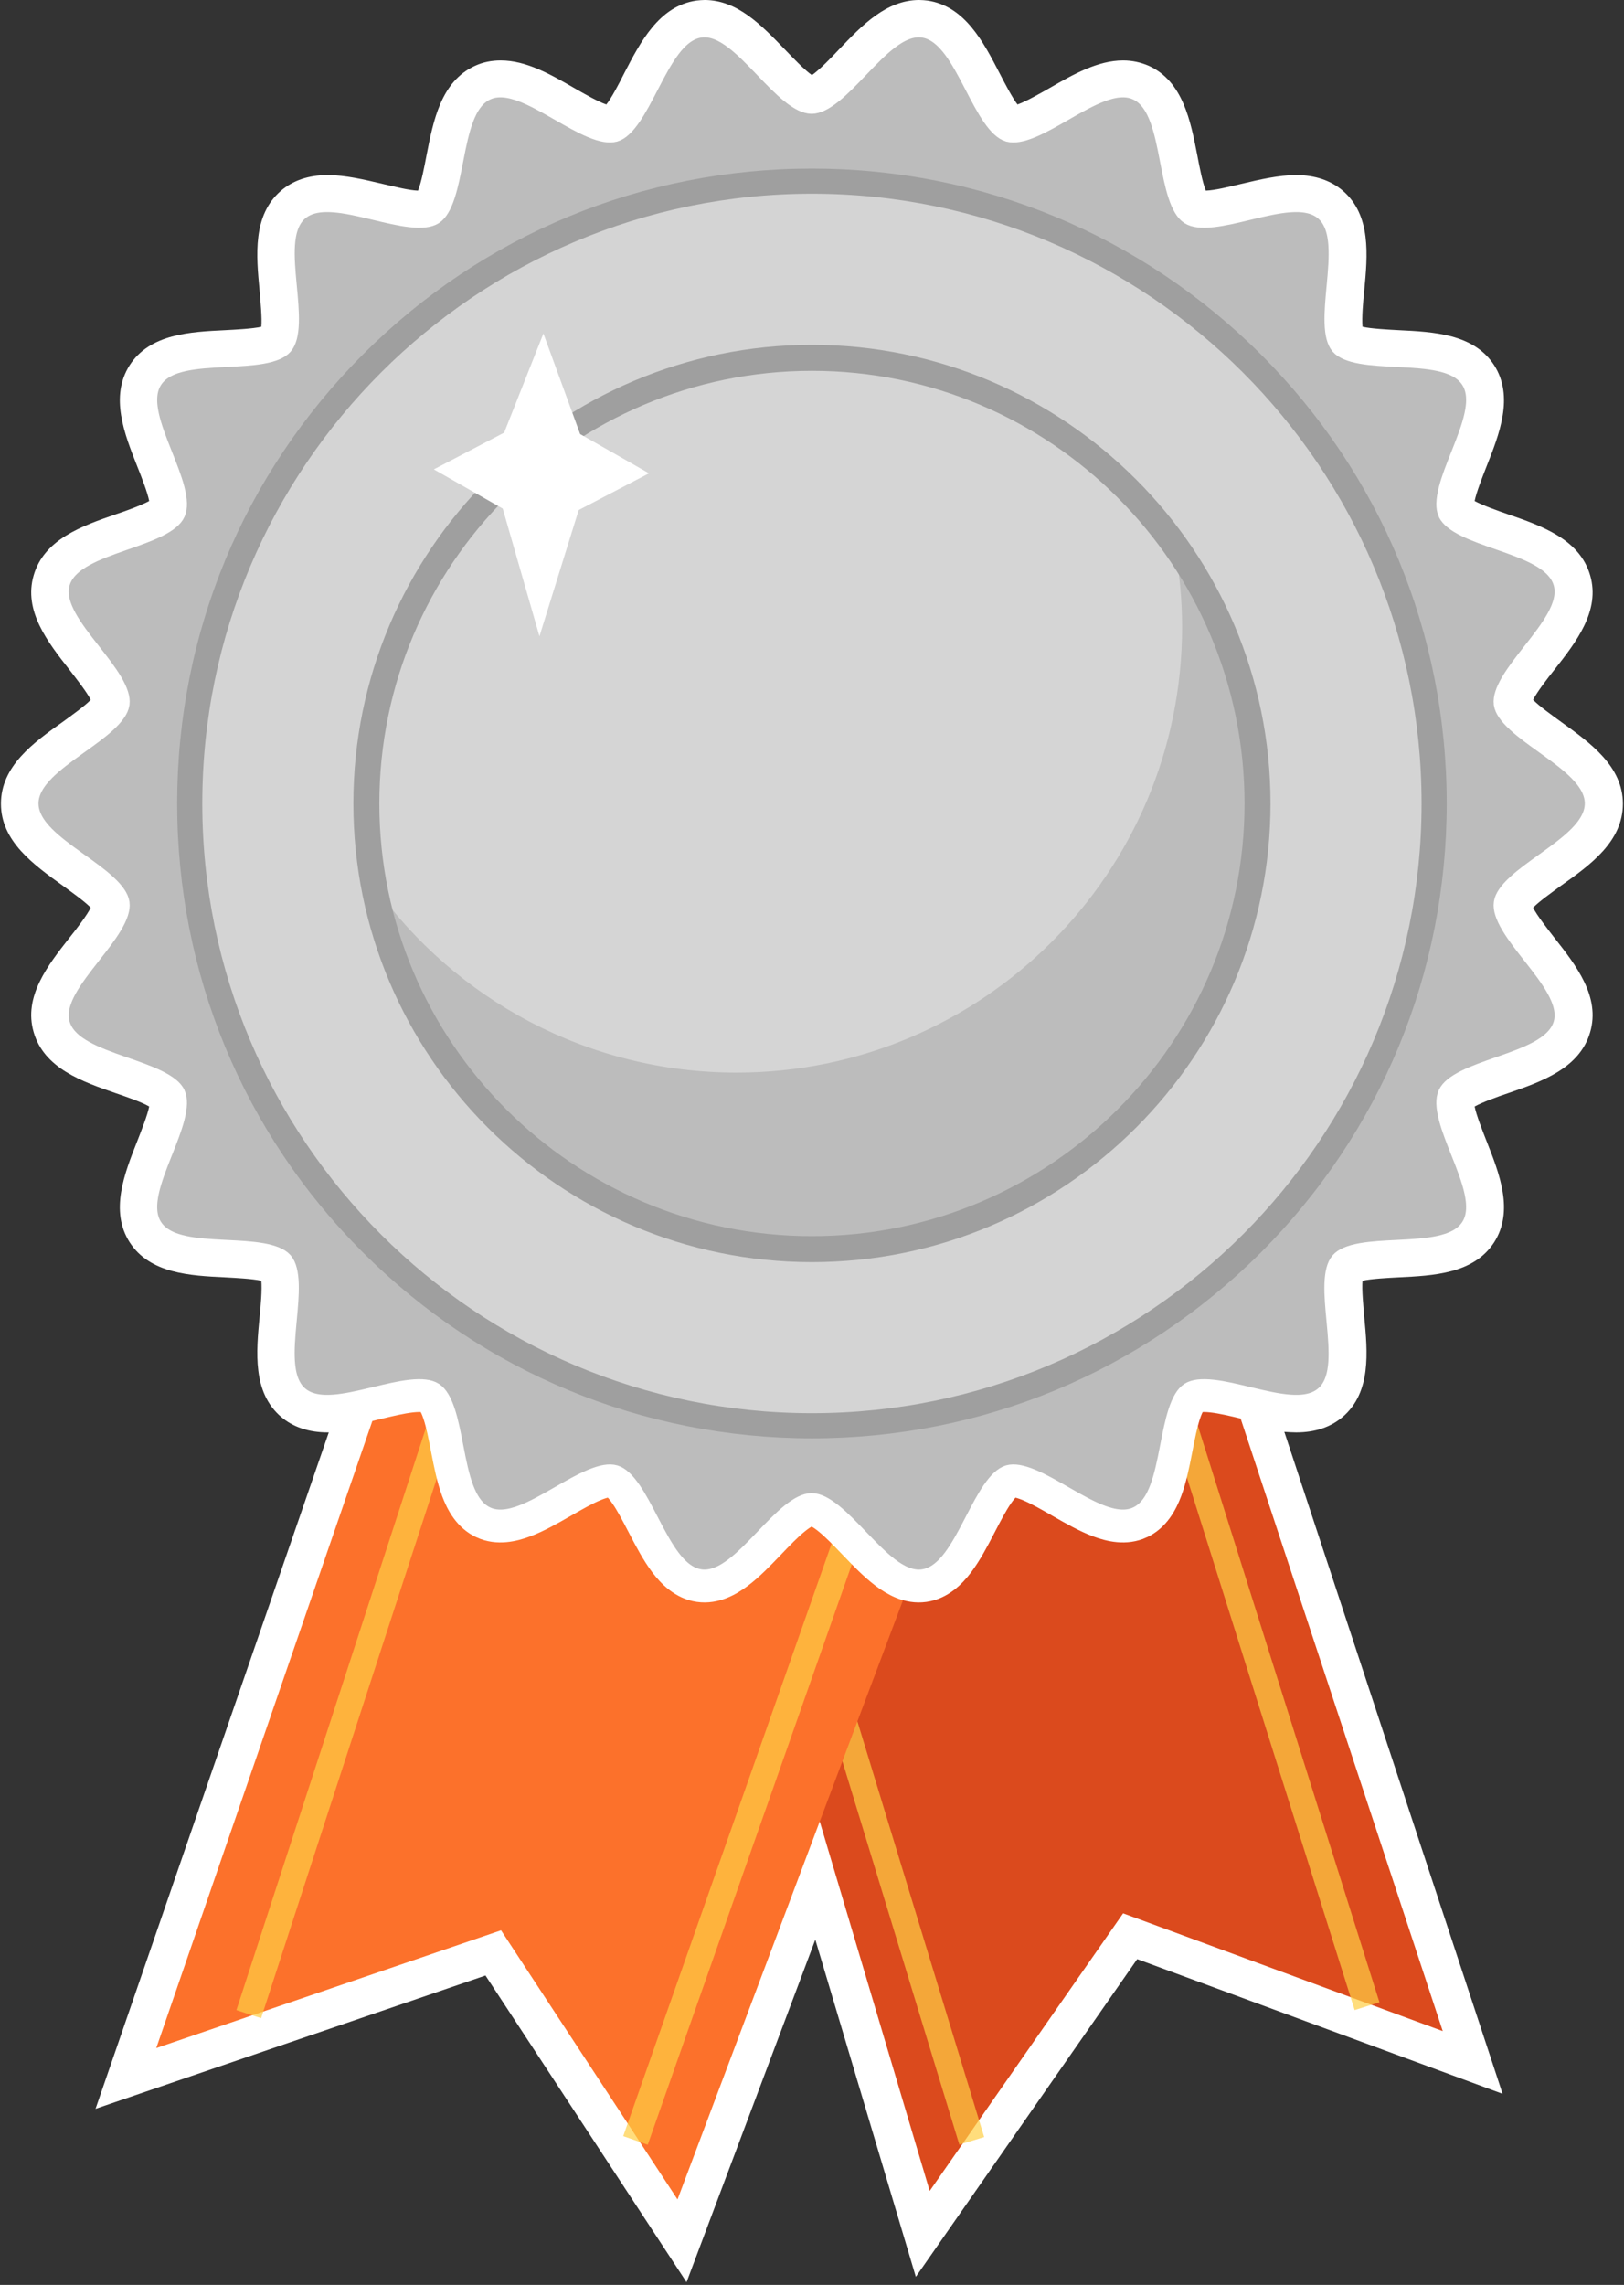 <svg width="445" height="626" viewBox="0 0 445 626" fill="none" xmlns="http://www.w3.org/2000/svg">
<rect x="0" y="0" width="445" height="626" fill="#333333" stroke="none"/>
<path d="M133.032 541.234L26.178 577.755L90.09 392.443C90.012 392.443 89.935 392.443 89.78 392.443C84.596 392.443 80.263 390.973 76.936 388.11C69.198 381.378 70.204 370.469 71.133 360.797C71.442 357.857 71.829 353.292 71.597 350.893C69.276 350.351 64.633 350.119 61.77 349.964C52.099 349.5 41.111 348.959 35.541 340.37C30.047 331.781 34.07 321.568 37.63 312.593C38.713 309.807 40.415 305.552 40.879 303.153C38.79 301.915 34.457 300.445 31.749 299.516C22.542 296.344 12.096 292.707 9.233 282.803C6.37 273.054 13.102 264.466 19.06 256.883C20.917 254.562 23.78 250.848 24.863 248.681C23.238 246.979 19.524 244.348 17.203 242.646C9.233 236.92 0.258 230.498 0.258 220.208C0.258 209.839 9.233 203.417 17.203 197.769C19.524 196.067 23.238 193.436 24.863 191.734C23.78 189.567 20.84 185.853 19.06 183.532C13.102 175.949 6.37 167.361 9.233 157.612C12.096 147.708 22.542 144.071 31.749 140.899C34.535 139.97 38.79 138.423 40.879 137.262C40.415 134.864 38.713 130.531 37.63 127.823C34.07 118.847 30.047 108.634 35.541 100.045C41.111 91.457 52.099 90.915 61.77 90.451C64.711 90.296 69.276 90.064 71.597 89.522C71.829 87.124 71.365 82.558 71.133 79.618C70.204 69.947 69.198 59.037 76.936 52.305C80.263 49.442 84.519 47.972 89.78 47.972C94.655 47.972 99.839 49.21 104.791 50.371C108.427 51.222 112.141 52.15 114.54 52.228C115.468 49.984 116.319 45.496 116.861 42.633C118.718 33.116 120.807 22.284 130.169 18.028C132.336 17.022 134.735 16.558 137.21 16.558C144.174 16.558 150.828 20.349 157.25 24.063C159.804 25.534 163.827 27.855 166.149 28.628C167.619 26.771 169.708 22.748 171.023 20.117C175.511 11.451 180.618 1.625 190.831 0.155C191.605 0.077 192.378 0 193.075 0C202.05 0 208.627 6.886 215.049 13.54C217.138 15.707 220.465 19.189 222.477 20.582C224.489 19.189 227.816 15.784 229.905 13.54C236.25 6.886 242.904 0 251.879 0C252.653 0 253.427 0.077 254.123 0.155C264.337 1.625 269.443 11.451 273.931 20.117C275.246 22.671 277.336 26.694 278.806 28.628C281.05 27.855 285.15 25.534 287.704 24.063C294.126 20.349 300.857 16.558 307.744 16.558C310.297 16.558 312.618 17.1 314.785 18.028C324.147 22.284 326.236 33.116 328.093 42.633C328.635 45.496 329.486 49.984 330.414 52.228C332.89 52.15 336.604 51.222 340.164 50.371C345.116 49.21 350.3 47.972 355.174 47.972C360.358 47.972 364.691 49.442 368.018 52.305C375.756 59.037 374.75 69.947 373.821 79.618C373.512 82.558 373.125 87.124 373.357 89.522C375.678 90.064 380.321 90.296 383.184 90.451C392.856 90.915 403.843 91.457 409.414 100.045C414.907 108.634 410.884 118.847 407.325 127.823C406.241 130.608 404.539 134.864 404.075 137.262C406.164 138.423 410.497 139.97 413.205 140.899C422.413 144.071 432.858 147.708 435.721 157.612C438.584 167.361 431.852 175.949 425.894 183.532C424.037 185.853 421.175 189.567 420.091 191.734C421.716 193.436 425.43 196.067 427.751 197.769C435.721 203.495 444.696 209.917 444.696 220.208C444.696 230.576 435.721 236.998 427.751 242.646C425.43 244.348 421.716 246.979 420.091 248.681C421.175 250.848 424.115 254.562 425.894 256.883C431.852 264.466 438.584 273.054 435.721 282.803C432.858 292.707 422.413 296.344 413.205 299.516C410.42 300.445 406.164 301.992 404.075 303.153C404.539 305.552 406.241 309.807 407.325 312.593C410.884 321.568 414.907 331.781 409.414 340.37C403.843 348.959 392.856 349.5 383.184 349.964C380.244 350.119 375.678 350.351 373.357 350.893C373.125 353.292 373.589 357.857 373.821 360.797C374.75 370.469 375.756 381.378 368.018 388.11C364.691 390.973 360.436 392.443 355.174 392.443C354.091 392.443 353.008 392.366 351.924 392.288L411.735 573.654L311.612 536.746L250.951 623.793L223.406 531.407L188.123 625.263L133.032 541.234Z" fill="white"/>
<path d="M434.476 220.125C434.476 210.453 410.876 202.561 409.561 193.199C408.168 183.682 428.595 169.445 425.965 160.392C423.256 151.184 398.342 150.256 394.473 141.59C390.45 132.847 406.079 113.426 400.895 105.456C395.711 97.409 371.57 103.522 365.38 96.326C359.113 89.13 368.63 66.073 361.434 59.883C354.238 53.615 332.806 66.305 324.759 61.121C316.789 55.937 319.42 31.254 310.677 27.231C302.088 23.285 285.066 41.468 275.858 38.76C266.805 36.129 262.318 11.601 252.801 10.286C243.516 8.97 232.296 31.177 222.625 31.177C212.953 31.177 201.811 8.97 192.449 10.286C182.931 11.678 178.444 36.129 169.391 38.76C160.183 41.468 143.161 23.285 134.572 27.231C125.829 31.254 128.537 55.937 120.49 61.121C112.443 66.305 91.011 53.615 83.815 59.883C76.619 66.15 86.059 89.13 79.869 96.326C73.601 103.522 49.538 97.409 44.354 105.456C39.17 113.426 54.8 132.847 50.776 141.59C46.83 150.179 21.915 151.107 19.285 160.392C16.654 169.445 37.081 183.682 35.688 193.199C34.373 202.484 10.773 210.453 10.773 220.125C10.773 229.797 34.373 237.689 35.688 247.051C37.081 256.568 16.654 270.805 19.285 279.858C21.993 289.066 46.907 289.994 50.776 298.66C54.8 307.403 39.17 326.824 44.354 334.794C49.538 342.841 73.679 336.728 79.869 343.924C86.136 351.12 76.619 374.178 83.815 380.367C88.07 384.004 97.201 381.219 105.634 379.284L42.884 561.191L137.358 528.926L185.717 602.664L224.714 499.137L254.89 600.343L307.891 524.284L395.402 556.549L336.752 378.665C345.882 380.445 356.714 384.468 361.434 380.367C368.63 374.1 359.19 351.12 365.38 343.924C371.648 336.728 395.711 342.841 400.895 334.794C406.079 326.824 390.45 307.403 394.473 298.66C398.419 290.072 423.334 289.143 425.965 279.858C428.595 270.805 408.168 256.568 409.561 247.051C410.876 237.689 434.476 229.797 434.476 220.125Z" fill="white"/>
<path d="M190.295 383.691L254.748 600.262L307.749 524.202L395.337 556.468L326.164 346.86L190.295 383.691Z" fill="#DB4A1D"/>
<g opacity="0.7">
<path d="M226.557 444.135L219.748 446.212L262.872 587.568L269.681 585.491L226.557 444.135Z" fill="#FFCE45"/>
</g>
<g opacity="0.7">
<path d="M324.999 380.373L318.209 382.512L371.198 550.701L377.988 548.562L324.999 380.373Z" fill="#FFCE45"/>
</g>
<path d="M111.914 360.639L42.818 561.116L137.293 528.851L185.652 602.588L266.276 388.339L111.914 360.639Z" fill="#FC712B"/>
<g opacity="0.7">
<path d="M129.29 352.575L64.779 550.714L71.548 552.918L136.059 354.779L129.29 352.575Z" fill="#FFCE45"/>
</g>
<g opacity="0.7">
<path d="M244.508 375.595L170.775 585.236L177.491 587.598L251.223 377.957L244.508 375.595Z" fill="#FFCE45"/>
</g>
<path d="M31.017 192.549L31.015 192.562L31.013 192.575C30.915 193.275 30.232 194.607 27.973 196.687C25.954 198.547 23.355 200.411 20.452 202.492C20.268 202.624 20.082 202.758 19.895 202.892C16.917 205.029 13.613 207.427 11.071 209.984C8.617 212.452 6.055 215.864 6.055 220.127C6.055 224.39 8.617 227.802 11.071 230.271C13.613 232.827 16.917 235.225 19.895 237.362C20.082 237.496 20.267 237.629 20.452 237.762C23.354 239.843 25.954 241.707 27.973 243.567C30.232 245.647 30.915 246.979 31.013 247.679L31.015 247.692L31.017 247.705C31.128 248.466 30.831 249.98 29.259 252.617C27.811 255.046 25.771 257.651 23.5 260.55L23.26 260.857C21.005 263.737 18.505 266.949 16.776 270.077C15.12 273.074 13.567 277.04 14.74 281.101C15.91 285.208 19.326 287.769 22.367 289.447C25.521 291.188 29.369 292.558 32.833 293.77C33.071 293.853 33.308 293.936 33.544 294.018C36.895 295.189 39.9 296.239 42.358 297.446C45.126 298.805 46.17 299.893 46.468 300.541L46.469 300.543C46.79 301.241 46.932 302.777 46.165 305.752C45.464 308.472 44.253 311.519 42.906 314.912L42.728 315.359C41.377 318.762 39.887 322.556 39.121 326.056C38.385 329.42 38.041 333.678 40.361 337.247C42.663 340.808 46.658 342.268 50.033 343.002C53.539 343.766 57.605 343.989 61.259 344.174L61.844 344.204C65.444 344.385 68.674 344.548 71.408 345.028C74.415 345.555 75.748 346.306 76.248 346.872C76.725 347.437 77.276 348.856 77.368 351.91C77.451 354.681 77.153 357.899 76.82 361.483L76.765 362.082C76.428 365.727 76.071 369.784 76.326 373.362C76.57 376.807 77.442 380.977 80.641 383.763C83.85 386.558 88.111 386.828 91.555 386.579C95.133 386.321 99.102 385.386 102.664 384.533L103.187 384.407C106.715 383.561 109.882 382.801 112.657 382.491C115.712 382.151 117.202 382.507 117.834 382.914C118.469 383.323 119.408 384.531 120.36 387.445C121.221 390.083 121.837 393.258 122.523 396.8L122.634 397.37C123.332 400.962 124.126 404.958 125.379 408.327C126.588 411.577 128.607 415.33 132.473 417.109L132.475 417.111C136.331 418.882 140.49 417.924 143.705 416.716C147.053 415.459 150.593 413.446 153.768 411.626L154.169 411.396C157.341 409.577 160.191 407.943 162.788 406.859C165.626 405.675 167.168 405.594 167.902 405.81L167.909 405.812L167.916 405.814C168.59 406.01 169.809 406.872 171.546 409.403C173.101 411.668 174.58 414.513 176.231 417.687C176.332 417.881 176.433 418.075 176.535 418.271C178.226 421.52 180.126 425.127 182.288 428.003C184.372 430.777 187.373 433.804 191.578 434.419L191.591 434.421L191.604 434.423C195.797 435.012 199.506 432.917 202.246 430.848C205.098 428.695 207.921 425.767 210.45 423.128L210.718 422.849C213.265 420.192 215.553 417.804 217.755 416.025C220.141 414.097 221.612 413.575 222.406 413.575C223.202 413.575 224.678 414.099 227.071 416.028C229.288 417.815 231.594 420.217 234.158 422.886L234.393 423.131C236.927 425.769 239.751 428.695 242.596 430.846C245.319 432.906 249.02 435.01 253.198 434.424C257.423 433.84 260.437 430.809 262.522 428.038C264.686 425.163 266.587 421.551 268.278 418.298C268.384 418.093 268.49 417.889 268.595 417.687C270.241 414.517 271.716 411.676 273.268 409.41C275.007 406.871 276.226 406.008 276.895 405.814L276.902 405.812L276.909 405.81C277.643 405.594 279.185 405.675 282.024 406.859C284.62 407.943 287.471 409.577 290.643 411.396L291.043 411.626C294.219 413.446 297.758 415.459 301.106 416.716C304.321 417.924 308.481 418.882 312.337 417.111L312.339 417.109C316.201 415.332 318.225 411.584 319.441 408.334C320.701 404.966 321.503 400.97 322.205 397.375C322.248 397.159 322.29 396.944 322.331 396.731C323.017 393.217 323.632 390.065 324.486 387.441C325.434 384.529 326.364 383.318 326.986 382.909C327.624 382.504 329.114 382.153 332.155 382.491C334.929 382.801 338.096 383.561 341.625 384.407L342.148 384.533C345.71 385.386 349.678 386.321 353.257 386.579C356.699 386.828 360.956 386.558 364.164 383.768C367.377 380.995 368.238 376.817 368.476 373.386C368.723 369.812 368.359 365.752 368.017 362.105L367.969 361.589C367.629 357.969 367.324 354.719 367.411 351.925C367.506 348.852 368.07 347.438 368.555 346.882L368.564 346.871L368.573 346.861C369.043 346.315 370.347 345.559 373.372 345.028C376.103 344.548 379.336 344.385 382.942 344.204L383.524 344.174C387.182 343.989 391.255 343.766 394.766 343.003C398.144 342.269 402.148 340.81 404.451 337.245C406.77 333.677 406.426 329.42 405.69 326.056C404.925 322.556 403.434 318.762 402.083 315.359L401.906 314.912C400.558 311.519 399.348 308.472 398.647 305.752C397.88 302.777 398.021 301.241 398.342 300.543L398.353 300.52L398.363 300.497C398.653 299.848 399.677 298.758 402.426 297.394C404.909 296.163 407.967 295.094 411.381 293.901L411.921 293.712C415.38 292.502 419.228 291.138 422.384 289.413C425.426 287.751 428.862 285.214 430.063 281.13L430.065 281.123L430.067 281.116C431.248 277.05 429.694 273.078 428.035 270.077C426.307 266.949 423.806 263.737 421.552 260.857L421.311 260.55C419.041 257.651 417.001 255.046 415.553 252.617C413.981 249.98 413.684 248.466 413.795 247.705L413.797 247.692L413.799 247.679C413.897 246.979 414.579 245.647 416.838 243.567C418.858 241.707 421.457 239.843 424.36 237.762C424.544 237.629 424.73 237.496 424.917 237.362C427.895 235.225 431.199 232.827 433.74 230.271C436.194 227.802 438.757 224.39 438.757 220.127C438.757 215.867 436.197 212.451 433.745 209.977C431.204 207.414 427.901 205.009 424.921 202.866C424.716 202.719 424.513 202.573 424.312 202.428C421.429 200.356 418.846 198.5 416.836 196.652C414.569 194.568 413.894 193.246 413.798 192.57L413.796 192.559L413.795 192.549C413.684 191.789 413.981 190.274 415.553 187.637C417.001 185.208 419.041 182.603 421.311 179.704L421.552 179.397C423.806 176.517 426.307 173.305 428.035 170.177C429.692 167.179 431.245 163.213 430.071 159.152C428.901 155.046 425.485 152.485 422.444 150.807C419.29 149.067 415.443 147.696 411.979 146.484C411.74 146.401 411.503 146.318 411.268 146.236C407.917 145.065 404.911 144.015 402.453 142.808C399.686 141.449 398.641 140.361 398.343 139.713L398.342 139.711C398.021 139.013 397.88 137.478 398.647 134.502C399.348 131.782 400.558 128.735 401.906 125.342L402.083 124.895C403.434 121.492 404.925 117.698 405.69 114.198C406.426 110.835 406.77 106.579 404.453 103.012C402.152 99.447 398.155 97.986 394.779 97.252C391.272 96.489 387.207 96.265 383.553 96.08L382.968 96.05C379.368 95.869 376.138 95.706 373.403 95.226C370.399 94.699 369.065 93.948 368.565 93.383C368.087 92.819 367.535 91.4 367.444 88.344C367.36 85.573 367.659 82.355 367.991 78.771L368.047 78.172C368.384 74.527 368.74 70.471 368.486 66.892C368.241 63.447 367.369 59.277 364.171 56.491C360.962 53.697 356.701 53.426 353.257 53.675C349.678 53.933 345.71 54.868 342.148 55.721L341.624 55.847C338.096 56.694 334.929 57.453 332.155 57.763C329.1 58.103 327.61 57.747 326.977 57.34C326.343 56.931 325.404 55.723 324.452 52.809C323.591 50.171 322.975 46.995 322.288 43.454L322.178 42.885C321.48 39.292 320.686 35.296 319.433 31.927C318.224 28.677 316.205 24.924 312.339 23.145L312.337 23.144C308.481 21.372 304.321 22.33 301.106 23.538C297.758 24.796 294.219 26.808 291.043 28.629L290.643 28.858C287.471 30.677 284.62 32.311 282.024 33.395C279.185 34.579 277.643 34.66 276.909 34.444L276.902 34.442L276.895 34.44C276.222 34.245 275.003 33.382 273.266 30.852C271.71 28.586 270.231 25.741 268.58 22.567C268.48 22.373 268.378 22.179 268.276 21.983C266.586 18.734 264.685 15.127 262.524 12.251C260.44 9.477 257.438 6.45 253.233 5.835L253.221 5.833L253.208 5.831C249.015 5.242 245.305 7.337 242.566 9.406C239.714 11.559 236.891 14.487 234.362 17.126L234.094 17.405C231.547 20.062 229.258 22.45 227.056 24.229C224.67 26.157 223.2 26.679 222.406 26.679C221.61 26.679 220.133 26.155 217.74 24.226C215.524 22.439 213.217 20.038 210.654 17.368L210.418 17.123C207.885 14.485 205.061 11.559 202.216 9.408C199.491 7.347 195.787 5.242 191.606 5.831C187.385 6.418 184.374 9.446 182.289 12.216C180.126 15.091 178.225 18.703 176.534 21.956C176.427 22.161 176.322 22.365 176.217 22.567C174.571 25.737 173.095 28.578 171.543 30.845C169.804 33.383 168.586 34.246 167.916 34.44L167.909 34.442L167.902 34.444C167.168 34.66 165.626 34.579 162.788 33.395C160.192 32.311 157.341 30.677 154.169 28.858L153.768 28.629C150.593 26.808 147.053 24.796 143.705 23.538C140.49 22.33 136.331 21.372 132.475 23.144L132.473 23.145C128.611 24.922 126.586 28.67 125.371 31.92C124.111 35.288 123.309 39.284 122.606 42.879C122.564 43.095 122.522 43.31 122.48 43.524C121.795 47.037 121.179 50.189 120.325 52.814C119.378 55.724 118.449 56.935 117.826 57.345C117.189 57.75 115.699 58.102 112.657 57.763C109.883 57.453 106.716 56.694 103.187 55.847C103.014 55.805 102.839 55.763 102.664 55.721C99.102 54.868 95.133 53.933 91.555 53.675C88.114 53.426 83.859 53.696 80.651 56.482C77.435 59.256 76.573 63.436 76.336 66.868C76.088 70.442 76.453 74.502 76.794 78.149C76.811 78.321 76.827 78.493 76.843 78.665C77.183 82.285 77.488 85.535 77.401 88.329C77.305 91.403 76.741 92.816 76.257 93.373L76.248 93.383L76.239 93.393C75.769 93.939 74.465 94.695 71.44 95.227C68.709 95.706 65.476 95.869 61.869 96.05C61.677 96.06 61.483 96.07 61.288 96.08C57.629 96.265 53.557 96.489 50.046 97.251C46.666 97.985 42.66 99.445 40.357 103.013C38.042 106.581 38.386 110.835 39.121 114.198C39.887 117.698 41.377 121.492 42.728 124.895C42.788 125.045 42.847 125.194 42.906 125.342C44.253 128.735 45.464 131.782 46.165 134.502C46.932 137.478 46.79 139.013 46.469 139.711L46.459 139.734L46.448 139.758C46.159 140.406 45.134 141.496 42.386 142.86C39.903 144.091 36.845 145.16 33.431 146.353C33.252 146.416 33.072 146.479 32.891 146.542C29.431 147.752 25.584 149.117 22.427 150.841C19.386 152.503 15.95 155.041 14.749 159.124L14.747 159.131L14.745 159.138C13.563 163.204 15.118 167.176 16.776 170.177C18.505 173.305 21.005 176.517 23.26 179.397L23.5 179.704C25.771 182.603 27.811 185.208 29.259 187.637C30.831 190.274 31.128 191.789 31.017 192.549Z" fill="#BCBCBC" stroke="white" stroke-width="9"/>
<path d="M222.477 390.584C316.617 390.584 392.933 314.268 392.933 220.128C392.933 125.988 316.617 49.672 222.477 49.672C128.337 49.672 52.022 125.988 52.022 220.128C52.022 314.268 128.337 390.584 222.477 390.584Z" fill="#D4D4D4"/>
<path d="M222.483 394.065C176.058 394.065 132.341 375.959 99.457 343.152C66.573 310.268 48.545 266.629 48.545 220.127C48.545 173.625 66.651 129.986 99.457 97.102C132.341 64.218 175.981 46.19 222.483 46.19C268.907 46.19 312.624 64.295 345.508 97.102C378.392 129.986 396.42 173.625 396.42 220.127C396.42 266.629 378.315 310.268 345.508 343.152C312.624 375.959 268.985 394.065 222.483 394.065ZM222.483 53.076C130.407 53.076 55.431 127.974 55.431 220.127C55.431 312.28 130.33 387.178 222.483 387.178C314.636 387.178 389.534 312.28 389.534 220.127C389.534 127.974 314.636 53.076 222.483 53.076Z" fill="#9F9F9F"/>
<path d="M222.478 342.227C289.91 342.227 344.574 287.562 344.574 220.13C344.574 152.698 289.91 98.033 222.478 98.033C155.045 98.033 100.381 152.698 100.381 220.13C100.381 287.562 155.045 342.227 222.478 342.227Z" fill="#BCBCBC"/>
<path d="M323.914 171.771C323.914 164.034 323.141 156.374 321.748 149.023C299.619 118.151 263.408 98.033 222.554 98.033C155.083 98.033 100.457 152.737 100.457 220.13C100.457 227.867 101.231 235.528 102.624 242.878C124.753 273.75 160.964 293.868 201.818 293.868C269.211 293.868 323.914 239.164 323.914 171.771Z" fill="#D5D5D5"/>
<path d="M222.484 345.788C153.157 345.788 96.828 289.382 96.828 220.132C96.828 150.882 153.234 94.476 222.484 94.476C291.734 94.476 348.14 150.882 348.14 220.132C348.14 289.382 291.812 345.788 222.484 345.788ZM222.484 101.594C157.103 101.594 103.947 154.75 103.947 220.132C103.947 285.513 157.103 338.669 222.484 338.669C287.866 338.669 341.022 285.513 341.022 220.132C341.022 154.75 287.866 101.594 222.484 101.594Z" fill="#9F9F9F"/>
<path d="M138.147 118.534L148.902 91.376L158.961 118.921L177.84 129.676L158.574 139.735L147.819 174.321L137.76 139.348L118.881 128.593L138.147 118.534Z" fill="white"/>
</svg>
